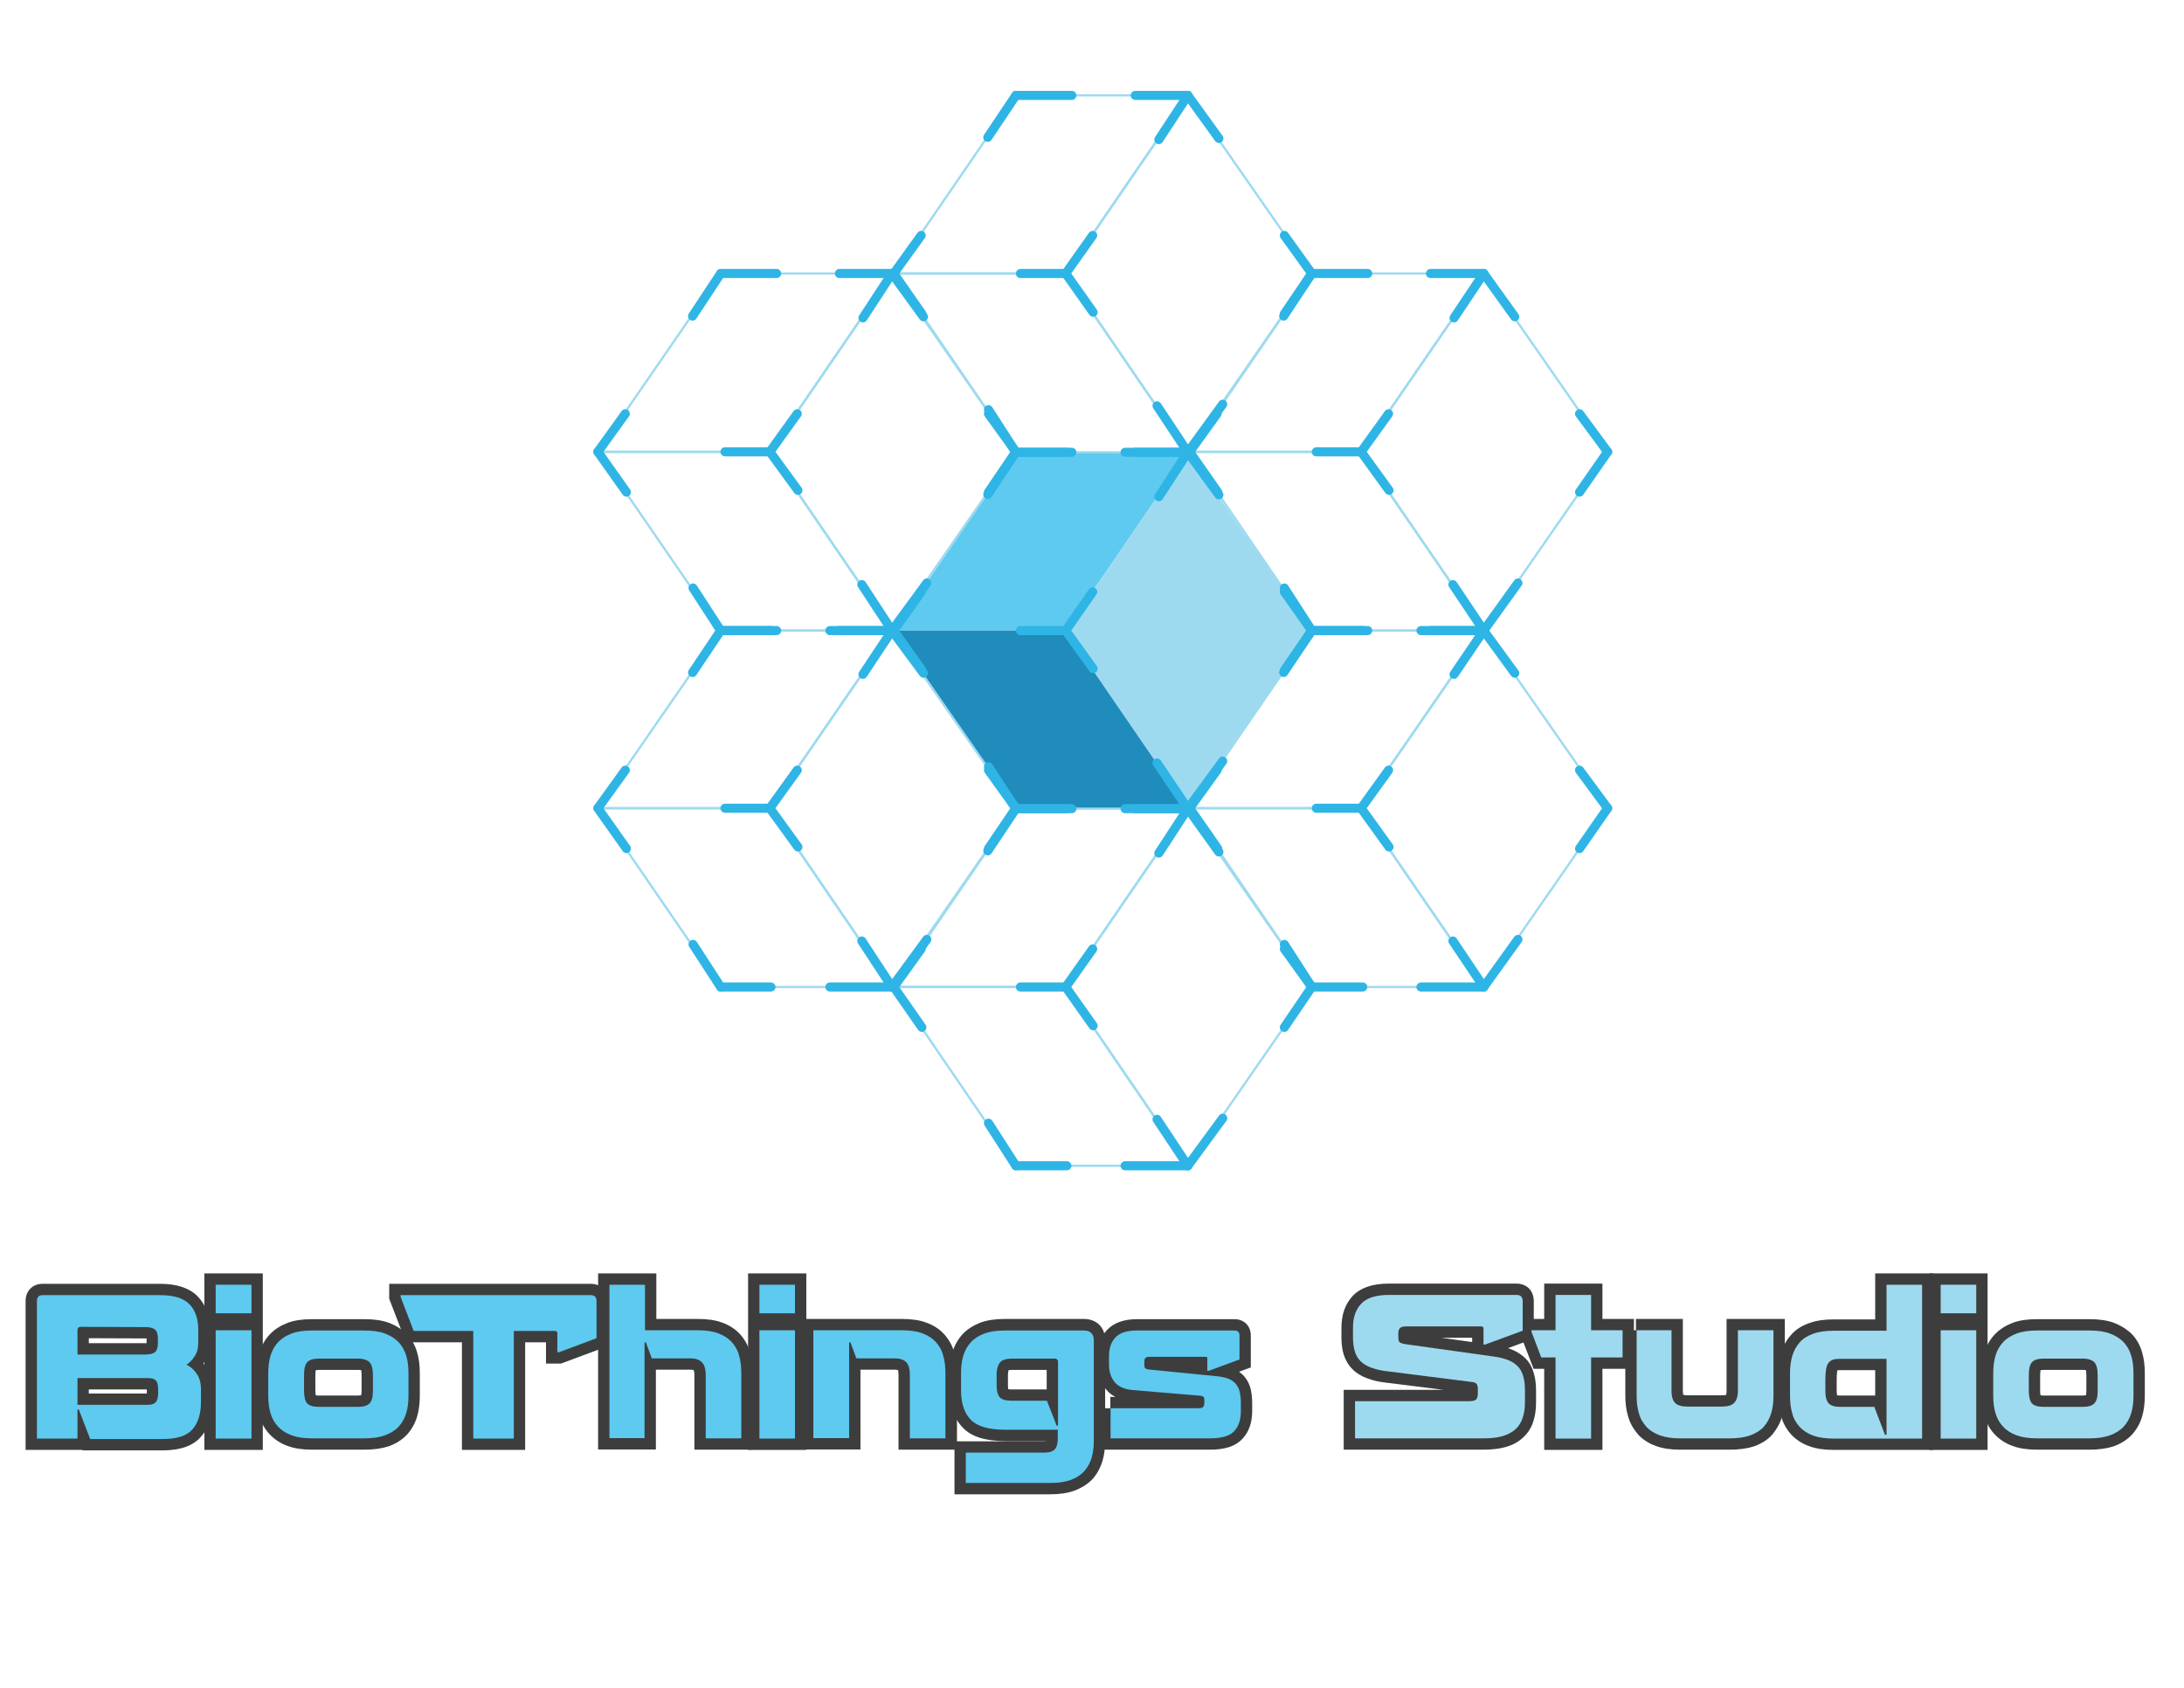 <?xml version="1.0" encoding="utf-8"?>
<!-- Generator: Adobe Illustrator 22.1.0, SVG Export Plug-In . SVG Version: 6.00 Build 0)  -->
<svg version="1.1" id="Layer_1" xmlns="http://www.w3.org/2000/svg" xmlns:xlink="http://www.w3.org/1999/xlink" x="0px" y="0px"
	 viewBox="0 0 964 745" style="enable-background:new 0 0 964 745;" xml:space="preserve">
<style type="text/css">
	.st0{fill:#5ECAEF;}
	.st1{fill:#9EDAEF;}
	.st2{fill:#208CBC;}
	.st3{fill:none;stroke:#9EDAEF;stroke-miterlimit:10;}
	.st4{fill:none;stroke:#2EB5E5;stroke-width:4;stroke-linecap:round;stroke-linejoin:round;stroke-miterlimit:10;}
	.st5{enable-background:new    ;}
	.st6{fill:#3D3D3D;}
</style>
<g>
	<g>
		<g>
			<g>
				<g>
					<g>
						<polygon class="st0" points="524.3,199.6 470.4,278.3 394.5,278.3 448.4,199.6 						"/>
					</g>
					<g>
						<polygon class="st1" points="524.3,199.6 579,278.3 524.3,356.9 470.4,278.3 						"/>
					</g>
					<g>
						<polygon class="st2" points="470.4,278.3 524.3,356.9 448.4,356.9 394.5,278.3 						"/>
					</g>
				</g>
				<g>
					<g>
						<g>
							<polygon class="st3" points="393.7,120.7 339.8,199.4 263.9,199.4 318.1,120.7 							"/>
						</g>
						<g>
							<polygon class="st3" points="393.7,120.7 448.4,199.4 393.7,278.3 339.8,199.4 							"/>
						</g>
						<g>
							<polygon class="st3" points="339.8,199.4 393.7,278.3 318.1,278.3 263.9,199.4 							"/>
						</g>
					</g>
					<g>
						<g>
							<polygon class="st3" points="393.7,278.3 339.8,356.7 263.9,356.7 318.1,278.3 							"/>
						</g>
						<g>
							<polygon class="st3" points="393.7,278.3 448.4,356.7 393.7,435.6 339.8,356.7 							"/>
						</g>
						<g>
							<polygon class="st3" points="339.8,356.7 393.7,435.6 318.1,435.6 263.9,356.7 							"/>
						</g>
					</g>
					<g>
						<g>
							<polygon class="st3" points="654.9,120.7 600.8,199.4 525.1,199.4 579,120.7 							"/>
						</g>
						<g>
							<polygon class="st3" points="654.9,120.7 709.6,199.4 654.9,278.3 600.8,199.4 							"/>
						</g>
						<g>
							<polygon class="st3" points="600.8,199.4 654.9,278.3 579,278.3 525.1,199.4 							"/>
						</g>
					</g>
					<g>
						<g>
							<polygon class="st3" points="654.9,278.3 600.8,356.7 525.1,356.7 579,278.3 							"/>
						</g>
						<g>
							<polygon class="st3" points="654.9,278.3 709.6,356.7 654.9,435.6 600.8,356.7 							"/>
						</g>
						<g>
							<polygon class="st3" points="600.8,356.7 654.9,435.6 579,435.6 525.1,356.7 							"/>
						</g>
					</g>
					<g>
						<g>
							<polygon class="st3" points="524.3,42.1 470.4,120.7 394.5,120.7 448.4,42.1 							"/>
						</g>
						<g>
							<polygon class="st3" points="524.3,42.1 579,120.7 524.3,199.6 470.4,120.7 							"/>
						</g>
						<g>
							<polygon class="st3" points="470.4,120.7 524.3,199.6 448.4,199.6 394.5,120.7 							"/>
						</g>
					</g>
					<g>
						<g>
							<polygon class="st3" points="524.3,356.9 470.4,435.6 394.5,435.6 448.4,356.9 							"/>
						</g>
						<g>
							<polygon class="st3" points="524.3,356.9 579,435.6 524.3,514.5 470.4,435.6 							"/>
						</g>
						<g>
							<polygon class="st3" points="470.4,435.6 524.3,514.5 448.4,514.5 394.5,435.6 							"/>
						</g>
					</g>
				</g>
				<g>
					<g>
						<g>
							<line class="st4" x1="339.8" y1="199.4" x2="320" y2="199.4"/>
						</g>
					</g>
					<g>
						<g>
							<line class="st4" x1="339.8" y1="356.7" x2="320" y2="356.7"/>
						</g>
					</g>
					<g>
						<g>
							<line class="st4" x1="600.8" y1="199.4" x2="581" y2="199.4"/>
						</g>
					</g>
					<g>
						<g>
							<line class="st4" x1="600.8" y1="356.7" x2="581" y2="356.7"/>
						</g>
					</g>
					<g>
						<g>
							<line class="st4" x1="470.4" y1="120.7" x2="450.4" y2="120.7"/>
						</g>
					</g>
					<g>
						<g>
							<line class="st4" x1="470.4" y1="435.6" x2="450.4" y2="435.6"/>
						</g>
					</g>
					<g>
						<g>
							<g>
								<line class="st4" x1="470.4" y1="278.3" x2="450.4" y2="278.3"/>
							</g>
						</g>
						<line class="st4" x1="470.4" y1="278.3" x2="482.3" y2="261.2"/>
						<line class="st4" x1="470.4" y1="278.3" x2="482.5" y2="295.1"/>
						<line class="st4" x1="394.5" y1="278.3" x2="406.6" y2="261.2"/>
						<line class="st4" x1="394.5" y1="278.3" x2="406.9" y2="295.8"/>
						<path class="st4" d="M406.9,295.8"/>
						<path class="st4" d="M482.8,295.8"/>
						<path class="st4" d="M406.9,295.8"/>
						<path class="st4" d="M482.8,295.8"/>
						<path class="st4" d="M566.9,261.2"/>
						<path class="st4" d="M406.6,261.2"/>
						<path class="st4" d="M566.9,295.8"/>
						<path class="st4" d="M406.9,295.8"/>
						<line class="st4" x1="579" y1="278.3" x2="566.9" y2="261.2"/>
						<line class="st4" x1="566.9" y1="295.8" x2="579" y2="278.3"/>
						<line class="st4" x1="448.4" y1="199.6" x2="436" y2="218.2"/>
						<line class="st4" x1="473.1" y1="199.6" x2="448.4" y2="199.6"/>
						<line class="st4" x1="524.3" y1="199.6" x2="501.1" y2="199.6"/>
						<line class="st4" x1="511.5" y1="219.2" x2="524.3" y2="199.6"/>
						<line class="st4" x1="538" y1="218.4" x2="524.3" y2="199.6"/>
						<line class="st4" x1="524.3" y1="356.9" x2="496.6" y2="356.9"/>
						<line class="st4" x1="510.7" y1="336.7" x2="524.3" y2="356.9"/>
						<line class="st4" x1="539.7" y1="335.9" x2="524.3" y2="356.9"/>
						<line class="st4" x1="448.4" y1="356.9" x2="436.3" y2="338.4"/>
						<line class="st4" x1="470.9" y1="356.9" x2="448.4" y2="356.9"/>
						<line class="st4" x1="339.8" y1="199.4" x2="351.9" y2="182.6"/>
						<line class="st4" x1="339.8" y1="199.4" x2="352.2" y2="216.4"/>
						<line class="st4" x1="263.9" y1="199.4" x2="276" y2="182.6"/>
						<line class="st4" x1="263.9" y1="199.4" x2="276.5" y2="217.2"/>
						<path class="st4" d="M276.5,217.2"/>
						<path class="st4" d="M352.2,217.2"/>
						<path class="st4" d="M276.5,217.2"/>
						<path class="st4" d="M352.2,217.2"/>
						<path class="st4" d="M436.3,182.6"/>
						<path class="st4" d="M276,182.6"/>
						<path class="st4" d="M436.3,217.2"/>
						<path class="st4" d="M276.5,217.2"/>
						<line class="st4" x1="448.4" y1="199.4" x2="436.3" y2="182.6"/>
						<line class="st4" x1="436.3" y1="217.2" x2="448.4" y2="199.4"/>
						<line class="st4" x1="318.1" y1="120.7" x2="305.7" y2="139.5"/>
						<line class="st4" x1="342.8" y1="120.7" x2="318.1" y2="120.7"/>
						<line class="st4" x1="393.7" y1="120.7" x2="370.5" y2="120.7"/>
						<line class="st4" x1="380.9" y1="140.3" x2="393.7" y2="120.7"/>
						<line class="st4" x1="407.6" y1="139.8" x2="393.7" y2="120.7"/>
						<line class="st4" x1="393.7" y1="278.3" x2="366.3" y2="278.3"/>
						<line class="st4" x1="380.4" y1="258" x2="393.7" y2="278.3"/>
						<line class="st4" x1="409.1" y1="257.3" x2="393.7" y2="278.3"/>
						<line class="st4" x1="318.1" y1="278.3" x2="305.9" y2="259.5"/>
						<line class="st4" x1="340.3" y1="278.3" x2="318.1" y2="278.3"/>
						<line class="st4" x1="339.8" y1="356.7" x2="351.9" y2="339.9"/>
						<line class="st4" x1="339.8" y1="356.7" x2="352.2" y2="373.8"/>
						<line class="st4" x1="263.9" y1="356.7" x2="276" y2="339.9"/>
						<line class="st4" x1="263.9" y1="356.7" x2="276.5" y2="374.5"/>
						<path class="st4" d="M276.5,374.5"/>
						<path class="st4" d="M352.2,374.5"/>
						<path class="st4" d="M276.5,374.5"/>
						<path class="st4" d="M352.2,374.5"/>
						<path class="st4" d="M436.3,339.9"/>
						<path class="st4" d="M276,339.9"/>
						<path class="st4" d="M436.3,374.5"/>
						<path class="st4" d="M276.5,374.5"/>
						<line class="st4" x1="448.4" y1="356.7" x2="436.3" y2="339.9"/>
						<line class="st4" x1="436.3" y1="374.5" x2="448.4" y2="356.7"/>
						<line class="st4" x1="318.1" y1="278.3" x2="305.7" y2="296.8"/>
						<line class="st4" x1="342.8" y1="278.3" x2="318.1" y2="278.3"/>
						<line class="st4" x1="393.7" y1="278.3" x2="370.5" y2="278.3"/>
						<line class="st4" x1="380.9" y1="297.6" x2="393.7" y2="278.3"/>
						<line class="st4" x1="407.6" y1="297.1" x2="393.7" y2="278.3"/>
						<line class="st4" x1="393.7" y1="435.6" x2="366.3" y2="435.6"/>
						<line class="st4" x1="380.4" y1="415.3" x2="393.7" y2="435.6"/>
						<line class="st4" x1="409.1" y1="414.6" x2="393.7" y2="435.6"/>
						<line class="st4" x1="318.1" y1="435.6" x2="305.9" y2="416.8"/>
						<line class="st4" x1="340.3" y1="435.6" x2="318.1" y2="435.6"/>
						<line class="st4" x1="600.8" y1="199.4" x2="612.9" y2="182.6"/>
						<line class="st4" x1="600.8" y1="199.4" x2="613.1" y2="216.4"/>
						<line class="st4" x1="525.1" y1="199.4" x2="537.2" y2="182.6"/>
						<line class="st4" x1="525.1" y1="199.4" x2="537.5" y2="217.2"/>
						<path class="st4" d="M537.5,217.2"/>
						<path class="st4" d="M613.4,217.2"/>
						<path class="st4" d="M537.5,217.2"/>
						<path class="st4" d="M613.4,217.2"/>
						<path class="st4" d="M697.2,182.6"/>
						<path class="st4" d="M537.2,182.6"/>
						<path class="st4" d="M697.2,217.2"/>
						<path class="st4" d="M537.5,217.2"/>
						<line class="st4" x1="709.6" y1="199.4" x2="697.2" y2="182.6"/>
						<line class="st4" x1="697.2" y1="217.2" x2="709.6" y2="199.4"/>
						<line class="st4" x1="579" y1="120.7" x2="566.6" y2="139.5"/>
						<line class="st4" x1="603.7" y1="120.7" x2="579" y2="120.7"/>
						<line class="st4" x1="654.9" y1="120.7" x2="631.4" y2="120.7"/>
						<line class="st4" x1="641.8" y1="140.3" x2="654.9" y2="120.7"/>
						<line class="st4" x1="668.6" y1="139.8" x2="654.9" y2="120.7"/>
						<line class="st4" x1="654.9" y1="278.3" x2="627.2" y2="278.3"/>
						<line class="st4" x1="641.3" y1="258" x2="654.9" y2="278.3"/>
						<line class="st4" x1="670" y1="257.3" x2="654.9" y2="278.3"/>
						<line class="st4" x1="579" y1="278.3" x2="566.9" y2="259.5"/>
						<line class="st4" x1="601.5" y1="278.3" x2="579" y2="278.3"/>
						<line class="st4" x1="600.8" y1="356.7" x2="612.9" y2="339.9"/>
						<line class="st4" x1="600.8" y1="356.7" x2="613.1" y2="373.8"/>
						<line class="st4" x1="525.1" y1="356.7" x2="537.2" y2="339.9"/>
						<line class="st4" x1="525.1" y1="356.7" x2="537.5" y2="374.5"/>
						<path class="st4" d="M537.5,374.5"/>
						<path class="st4" d="M613.4,374.5"/>
						<path class="st4" d="M537.5,374.5"/>
						<path class="st4" d="M613.4,374.5"/>
						<path class="st4" d="M697.2,339.9"/>
						<path class="st4" d="M537.2,339.9"/>
						<path class="st4" d="M697.2,374.5"/>
						<path class="st4" d="M537.5,374.5"/>
						<line class="st4" x1="709.6" y1="356.7" x2="697.2" y2="339.9"/>
						<line class="st4" x1="697.2" y1="374.5" x2="709.6" y2="356.7"/>
						<line class="st4" x1="579" y1="278.3" x2="566.6" y2="296.8"/>
						<line class="st4" x1="603.7" y1="278.3" x2="579" y2="278.3"/>
						<line class="st4" x1="654.9" y1="278.3" x2="631.4" y2="278.3"/>
						<line class="st4" x1="641.8" y1="297.6" x2="654.9" y2="278.3"/>
						<line class="st4" x1="668.6" y1="297.1" x2="654.9" y2="278.3"/>
						<line class="st4" x1="654.9" y1="435.6" x2="627.2" y2="435.6"/>
						<line class="st4" x1="641.3" y1="415.3" x2="654.9" y2="435.6"/>
						<line class="st4" x1="670" y1="414.6" x2="654.9" y2="435.6"/>
						<line class="st4" x1="579" y1="435.6" x2="566.9" y2="416.8"/>
						<line class="st4" x1="601.5" y1="435.6" x2="579" y2="435.6"/>
						<line class="st4" x1="470.4" y1="120.7" x2="482.3" y2="103.9"/>
						<line class="st4" x1="470.4" y1="120.7" x2="482.5" y2="137.8"/>
						<line class="st4" x1="394.5" y1="120.7" x2="406.6" y2="103.9"/>
						<line class="st4" x1="394.5" y1="120.7" x2="406.9" y2="138.5"/>
						<path class="st4" d="M406.9,138.5"/>
						<path class="st4" d="M482.8,138.5"/>
						<path class="st4" d="M406.9,138.5"/>
						<path class="st4" d="M482.8,138.5"/>
						<path class="st4" d="M566.9,103.9"/>
						<path class="st4" d="M406.6,103.9"/>
						<path class="st4" d="M566.9,138.5"/>
						<path class="st4" d="M406.9,138.5"/>
						<line class="st4" x1="579" y1="120.7" x2="566.9" y2="103.9"/>
						<line class="st4" x1="566.9" y1="138.5" x2="579" y2="120.7"/>
						<line class="st4" x1="448.4" y1="42.1" x2="436" y2="60.6"/>
						<line class="st4" x1="473.1" y1="42.1" x2="448.4" y2="42.1"/>
						<line class="st4" x1="524.3" y1="42.1" x2="501.1" y2="42.1"/>
						<line class="st4" x1="511.5" y1="61.6" x2="524.3" y2="42.1"/>
						<line class="st4" x1="538" y1="61.1" x2="524.3" y2="42.1"/>
						<line class="st4" x1="524.3" y1="199.6" x2="496.6" y2="199.6"/>
						<line class="st4" x1="510.7" y1="179.1" x2="524.3" y2="199.6"/>
						<line class="st4" x1="539.7" y1="178.4" x2="524.3" y2="199.6"/>
						<line class="st4" x1="448.4" y1="199.6" x2="436.3" y2="180.8"/>
						<line class="st4" x1="470.9" y1="199.6" x2="448.4" y2="199.6"/>
						<line class="st4" x1="470.4" y1="435.6" x2="482.3" y2="418.8"/>
						<line class="st4" x1="470.4" y1="435.6" x2="482.5" y2="452.7"/>
						<line class="st4" x1="394.5" y1="435.6" x2="406.6" y2="418.8"/>
						<line class="st4" x1="394.5" y1="435.6" x2="406.9" y2="453.4"/>
						<path class="st4" d="M406.9,453.4"/>
						<path class="st4" d="M482.8,453.4"/>
						<path class="st4" d="M406.9,453.4"/>
						<path class="st4" d="M482.8,453.4"/>
						<path class="st4" d="M566.9,418.8"/>
						<path class="st4" d="M406.6,418.8"/>
						<path class="st4" d="M566.9,453.4"/>
						<path class="st4" d="M406.9,453.4"/>
						<line class="st4" x1="579" y1="435.6" x2="566.9" y2="418.8"/>
						<line class="st4" x1="566.9" y1="453.4" x2="579" y2="435.6"/>
						<line class="st4" x1="448.4" y1="356.9" x2="436" y2="375.5"/>
						<line class="st4" x1="473.1" y1="356.9" x2="448.4" y2="356.9"/>
						<line class="st4" x1="524.3" y1="356.9" x2="501.1" y2="356.9"/>
						<line class="st4" x1="511.5" y1="376.5" x2="524.3" y2="356.9"/>
						<line class="st4" x1="538" y1="376" x2="524.3" y2="356.9"/>
						<line class="st4" x1="524.3" y1="514.5" x2="496.6" y2="514.5"/>
						<line class="st4" x1="510.7" y1="494" x2="524.3" y2="514.5"/>
						<line class="st4" x1="539.7" y1="493.5" x2="524.3" y2="514.5"/>
						<line class="st4" x1="448.4" y1="514.5" x2="436.3" y2="495.7"/>
						<line class="st4" x1="470.9" y1="514.5" x2="448.4" y2="514.5"/>
					</g>
				</g>
			</g>
		</g>
	</g>
	<g class="st5">
		<g>
			<g>
				<path class="st6" d="M71.9,640.1H36.4l-0.1-0.2h-25v-65.7c0-4.5,3.1-7.6,7.5-7.6h52c7.3,0,12.9,1.9,16.4,5.5
					c3.5,3.5,5.3,8.5,5.3,14.7v5.6c0,3.6-0.8,6.5-2.4,8.9c-0.1,0.2-0.2,0.4-0.3,0.5c0.5,0.5,0.9,1.1,1.3,1.8
					c1.8,2.6,2.6,5.8,2.6,9.5v5.6c0,6.5-1.7,11.8-5.1,15.5C85.2,638.1,79.5,640.1,71.9,640.1z M43.2,630.1h28.7
					c4.5,0,7.8-0.9,9.3-2.5c1.7-1.9,2.5-4.9,2.5-8.9v-5.6c0-1.7-0.3-3-1-3.9c-0.7-1.1-1.6-1.9-2.6-2.4L72,603l7.6-4.9
					c0.8-0.5,1.5-1.2,2.1-2.1l0.1-0.2c0.2-0.3,0.7-1,0.7-3.4v-5.6c0-3.5-0.8-6-2.4-7.7c-1.6-1.7-4.8-2.5-9.3-2.5H21.3v53.3h7.9
					v-21.8h5v-4.9h31.1c1.2,0,4.7,0,7.2,2.7c2.1,2.2,2.3,5.2,2.3,7.3v1.8c0,3-0.8,5.4-2.3,7.2l-0.2,0.2c-1.7,1.7-4,2.6-6.9,2.6h-24
					L43.2,630.1z M39.2,615h25.6v-1.8H39.2V615z M64.7,612L64.7,612L64.7,612z M64.3,602.8H29.2v-15.7c0-3.8,2.7-6.5,6.5-6.5h0
					l28.6,0.1c3.3,0,5.8,0.9,7.6,2.6c1.8,1.7,2.8,4.3,2.8,7.6v1.9c0,3.2-0.9,5.7-2.7,7.4l-0.2,0.2C70,602,67.5,602.8,64.3,602.8z
					 M39.2,592.8h25.1c0.1,0,0.3,0,0.4,0v-1.9c0-0.1,0-0.1,0-0.2c-0.1,0-0.2,0-0.4,0l-25.1-0.1V592.8z"/>
			</g>
			<g>
				<path class="st6" d="M116,639.9H90.2V562H116V639.9z M100.2,629.9h5.8v-37.8h-5.8V629.9z M100.2,574.6h5.8V572h-5.8V574.6z"/>
			</g>
			<g>
				<path class="st6" d="M160.8,639.8h-23c-4.2,0-7.7-0.5-10.7-1.6c-3.2-1.1-5.9-2.9-8-5.1c-2.2-2.3-3.6-4.9-4.6-8
					c-0.8-2.6-1.2-5.7-1.2-9.2v-9.8c0-3.4,0.4-6.4,1.2-9.2c1-3.1,2.5-5.8,4.6-8c2.1-2.2,4.6-3.8,7.9-5.1c3-1.1,6.5-1.6,10.8-1.6h23
					c4.3,0,7.9,0.5,10.8,1.6c3,1.1,5.7,2.8,7.9,4.9l0.1,0.1c2.1,2.2,3.6,4.9,4.5,8c0.8,2.7,1.2,5.7,1.2,9.3v9.8
					c0,3.5-0.4,6.6-1.2,9.3c-0.9,3.1-2.5,5.8-4.5,8c-2.1,2.2-4.7,3.9-8,5.1C168.5,639.3,165,639.8,160.8,639.8z M137.8,592.2
					c-3,0-5.5,0.3-7.3,1c-1.8,0.7-3.1,1.5-4.1,2.5c-1,1.1-1.8,2.4-2.3,4c-0.5,1.8-0.8,3.9-0.8,6.3v9.8c0,2.5,0.3,4.6,0.8,6.3
					c0.5,1.7,1.2,2.9,2.3,4c1,1.1,2.4,1.9,4.1,2.5c1.8,0.7,4.3,1,7.3,1h23c3,0,5.5-0.3,7.3-1c1.8-0.7,3.2-1.5,4.2-2.5
					c1-1.1,1.8-2.4,2.3-4c0.5-1.7,0.8-3.8,0.8-6.3v-9.8c0-2.5-0.3-4.6-0.8-6.3c-0.5-1.6-1.2-2.9-2.2-4c-1.1-1.1-2.5-2-4.2-2.6
					c-1.3-0.5-3.5-1-7.3-1H137.8z M157.9,625.9h-17.1c-3.9,0-6.7-1-8.7-3l-0.2-0.2c-1.8-2-2.7-4.9-2.7-8.9v-6.7
					c0-2.9,0.3-6.6,2.7-9.3c2-2.2,4.9-3.2,8.9-3.2h17.1c3.8,0,6.7,1,8.7,3.1c2,2,3,5.1,3,9.4v6.7c0,2.6-0.3,6.5-3,9.1
					C164.6,624.9,161.8,625.9,157.9,625.9z M159.3,616.2L159.3,616.2L159.3,616.2z M139.4,615.8c0.3,0.1,0.8,0.1,1.4,0.1h17.1
					c0.8,0,1.3-0.1,1.5-0.1c0.1-0.3,0.2-1,0.2-2v-6.7c0-1.2-0.1-2-0.2-2.4c-0.3-0.1-0.7-0.1-1.5-0.1h-17.1c-0.7,0-1.1,0.1-1.4,0.1
					c-0.1,0.4-0.2,1.1-0.2,2.4v6.7C139.2,614.8,139.3,615.4,139.4,615.8z M159.7,604.9L159.7,604.9L159.7,604.9z M159.3,604.4
					L159.3,604.4L159.3,604.4z M139.5,604.3L139.5,604.3L139.5,604.3z"/>
			</g>
			<g>
				<path class="st6" d="M231.8,639.9h-27.9v-47.5h-24.7l-7.4-19.2v-6.6h89c4.4,0,7.5,3.1,7.5,7.6v19.9l-20.7,7.7H241v-9.4h-9.2
					V639.9z M213.9,629.9h7.9v-47.5H245c3.4,0,6,2.6,6,6v1.5l7.3-2.7v-10.5h-74.5l2.2,5.8h27.9V629.9z"/>
			</g>
			<g>
				<path class="st6" d="M332.2,639.8h-25.7V607c0-1.4-0.2-2.1-0.3-2.3c-0.1-0.1-0.6-0.2-1.4-0.2h-15.3v35.2H264V562h25.7v20.1h18.2
					c4.3,0,7.9,0.5,10.8,1.6c3.1,1.1,5.8,2.8,7.9,5.1l0.1,0.1c2.2,2.5,3.6,5.1,4.4,8c0.8,2.7,1.2,5.7,1.2,9.1V639.8z M316.5,629.8
					h5.7V606c0-2.5-0.3-4.6-0.8-6.3l-0.1-0.2c-0.3-1.3-1-2.5-2.1-3.8c-1-1-2.3-1.9-4-2.5c-1.3-0.5-3.5-1-7.3-1h-17.6l0.9,2.4h13.6
					c4.4,0,7.1,1.7,8.5,3.2c2.1,2.1,3.2,5.2,3.2,9.3V629.8z M274,629.7h5.5v-42.2h0.2V572H274V629.7z M306.2,604.6L306.2,604.6
					L306.2,604.6z"/>
			</g>
			<g>
				<path class="st6" d="M355.9,639.9h-25.7V562h25.7V639.9z M340.2,629.9h5.7v-37.8h-5.7V629.9z M340.2,574.6h5.7V572h-5.7V574.6z"
					/>
			</g>
			<g>
				<path class="st6" d="M422.3,639.8h-25.7V607c0-1.4-0.2-2.1-0.2-2.3c-0.2-0.1-0.7-0.2-1.5-0.2h-15.1v35.2H354v-57.6h44
					c4.3,0,7.9,0.5,10.8,1.6c3.1,1.1,5.8,2.8,7.9,5.1l0.1,0.1c2.2,2.5,3.6,5.1,4.4,8c0.8,2.7,1.2,5.6,1.2,9.1V639.8z M406.6,629.8
					h5.7V606c0-2.5-0.3-4.6-0.8-6.3l-0.1-0.2c-0.3-1.3-1-2.5-2.1-3.8c-1-1-2.3-1.9-4-2.5c-1.3-0.5-3.5-1-7.3-1h-17.4l0.9,2.4h13.4
					c3.7,0,6.7,1.1,8.7,3.2c2.7,2.7,3,6.6,3,9.3V629.8z M364,629.7h5.8v-37.6H364V629.7z M396.5,604.7L396.5,604.7L396.5,604.7z"/>
			</g>
			<g>
				<path class="st6" d="M463.3,659.5h-42v-23.4h39.6c0.4,0,0.7,0,0.9-0.1c0,0,0,0,0,0h-18.1c-8.7,0-14.8-1.9-18.6-5.8
					c-3.9-3.9-5.9-9.5-5.9-16.6v-7.5c0-3.5,0.4-6.6,1.2-9.3c0.9-3.1,2.5-5.8,4.5-8c2.1-2.2,4.6-3.8,7.9-5.1c3-1.1,6.6-1.6,10.9-1.6
					h34.7c5.6,0,9.4,3.7,9.4,9.3v44.4c0,3.4-0.4,6.4-1.2,9.1c-0.9,2.9-2.3,5.5-4.3,7.8l-0.1,0.1c-2.1,2.2-4.8,3.9-8,5.1
					C471.2,659,467.6,659.5,463.3,659.5z M431.3,649.5h32c3.1,0,5.7-0.3,7.5-1c1.7-0.6,3-1.4,4-2.5c1-1.2,1.8-2.5,2.2-4
					c0.5-1.7,0.8-3.7,0.8-6.1v-43.7h-34.1c-3.1,0-5.5,0.3-7.4,1c-1.8,0.7-3.1,1.5-4.1,2.5c-1,1.1-1.8,2.4-2.3,4
					c-0.5,1.7-0.8,3.8-0.8,6.3v7.5c0,4.5,1,7.6,2.9,9.6c1.8,1.8,5.9,2.8,11.6,2.8h16.1l-1.1-2.8h-12c-2.6,0-6.3-0.3-8.8-2.9
					c-2-2-3-4.9-3-8.9V607c0-4,1-7,2.9-9.2c2-2.1,4.9-3.2,8.9-3.2h18.8c3.8,0,6.5,2.7,6.5,6.5v33.1h-0.1v0.6c0,3.5-0.8,6.2-2.6,8.1
					c-1.9,2.1-4.7,3.2-8.4,3.2h-29.6V649.5z M445,613.1c0.3,0.1,0.9,0.1,1.7,0.1H462v-8.6h-15.3c-0.8,0-1.3,0.1-1.5,0.1
					c-0.1,0.3-0.3,1-0.3,2.3v4.4C444.9,612.2,445,612.8,445,613.1z"/>
			</g>
			<g>
				<path class="st6" d="M534,639.8h-48.8v-18.3h4.9v-5h2.2c-1.6-0.8-2.9-1.9-4-3.2c-2.5-3-3.8-6.7-3.8-11.1v-3.8
					c0-4.7,1.4-8.7,4.3-11.6c2.9-3,7.3-4.6,13-4.6h43.1c4.2,0,7.2,3,7.2,7.2v14.1l-5.2,1.9c0.8,0.6,1.7,1.3,2.5,2.3
					c1.4,1.7,2.2,3.5,2.7,5.6c0.4,1.9,0.6,3.9,0.6,5.9v3.6c0,5.1-1.5,9.3-4.4,12.3C545.3,638.3,540.7,639.8,534,639.8z M495.2,629.8
					H534c5.2,0,6.7-1.2,7.1-1.5c1.1-1.1,1.6-3,1.6-5.5v-3.6c0-1.4-0.1-2.6-0.4-3.9c-0.1-0.5-0.3-0.9-0.7-1.4
					c-0.1-0.2-0.5-0.4-1.2-0.8c-0.6-0.2-1.8-0.6-3.6-0.7l-3.2-0.3c0.8,0.5,1.4,1,1.8,1.8c0.8,1.1,1.1,2.5,1.1,4.2v1
					c0,1.9-0.5,3.6-1.5,4.9c-0.9,1.2-2.6,2.6-5.9,2.6h-34V629.8z M501.8,592.2c-2.8,0-4.9,0.5-5.8,1.4c-1,1.1-1.5,2.6-1.5,4.8v3.8
					c0,2,0.5,3.5,1.4,4.7c1,1.1,3.1,1.5,4.7,1.7l3.6,0.3c-0.5-0.2-1-0.5-1.4-0.8l-0.4-0.3l-0.4-0.4c-1.9-1.9-1.9-4.3-1.9-5.1V601
					c0-2.1,0.7-4,2-5.2c0.9-0.9,2.6-2,5.3-2h24.9c2.7,0,4.9,1.8,5.4,4.3l4.4-1.6v-4.3H501.8z"/>
			</g>
		</g>
		<g>
			<g>
				<path class="st0" d="M34.2,621.9v13H16.3v-60.7c0-1.7,0.8-2.6,2.5-2.6h52c5.9,0,10.2,1.3,12.8,4c2.6,2.6,3.9,6.4,3.9,11.2v5.6
					c0,2.6-0.5,4.6-1.6,6.2c-1,1.6-2.2,2.8-3.6,3.7c1.9,0.9,3.4,2.3,4.6,4.1s1.8,4,1.8,6.7v5.6c0,5.3-1.3,9.4-3.8,12.2
					s-6.9,4.2-13,4.2H39.8l-5-13h-0.6V621.9z M35.7,585.6c-1,0-1.5,0.5-1.5,1.5v10.7h30.1c2,0,3.4-0.4,4.2-1.1
					c0.8-0.8,1.2-2.1,1.2-3.9v-1.9c0-1.9-0.4-3.3-1.2-4c-0.8-0.8-2.2-1.2-4.2-1.2L35.7,585.6L35.7,585.6z M34.2,608.1V620h31.1
					c1.6,0,2.7-0.4,3.4-1.1c0.7-0.8,1.1-2.1,1.1-3.9v-1.8c0-1.9-0.3-3.2-1-3.9c-0.7-0.8-1.8-1.1-3.5-1.1H34.2V608.1z"/>
			</g>
			<g>
				<path class="st0" d="M95.2,579.6V567H111v12.6H95.2z M95.2,634.9v-47.8H111v47.8H95.2z"/>
			</g>
			<g>
				<path class="st0" d="M180.3,615.9c0,2.9-0.3,5.5-1,7.8s-1.8,4.3-3.4,6c-1.6,1.7-3.6,2.9-6.1,3.8c-2.5,0.9-5.5,1.3-9,1.3h-23
					c-3.5,0-6.5-0.4-9-1.3c-2.5-0.9-4.5-2.2-6-3.8c-1.6-1.7-2.7-3.6-3.4-6c-0.7-2.3-1-4.9-1-7.8v-9.8c0-2.8,0.3-5.4,1-7.8
					c0.7-2.3,1.8-4.3,3.4-6s3.6-2.9,6-3.8c2.5-0.9,5.5-1.3,9-1.3h23c3.5,0,6.6,0.4,9,1.3c2.5,0.9,4.5,2.2,6.1,3.8
					c1.6,1.7,2.7,3.7,3.4,6s1,4.9,1,7.8V615.9z M157.9,620.9c2.5,0,4.2-0.5,5.2-1.5s1.5-2.8,1.5-5.6v-6.7c0-2.9-0.5-4.9-1.5-5.9
					s-2.7-1.6-5.2-1.6h-17.1c-2.5,0-4.2,0.5-5.2,1.6s-1.4,3-1.4,5.9v6.7c0,2.7,0.5,4.6,1.4,5.6c1,1,2.7,1.5,5.2,1.5H157.9z"/>
			</g>
			<g>
				<path class="st0" d="M226.8,587.4v47.5h-17.9v-47.5h-26.3l-5.8-15.1v-0.7h84c1.7,0,2.5,0.9,2.5,2.6v16.4l-16.6,6.2H246v-8.4
					c0-0.6-0.3-1-1-1H226.8z"/>
			</g>
			<g>
				<path class="st0" d="M269,567h15.7v20.1h23.2c3.5,0,6.6,0.4,9,1.3c2.5,0.9,4.5,2.2,6,3.8c1.5,1.7,2.7,3.6,3.3,6
					c0.7,2.3,1,4.9,1,7.8v28.8h-15.7V607c0-2.8-0.6-4.7-1.7-5.8s-2.8-1.7-5-1.7h-17.1l-2.6-7h-0.6v42.2H269V567z"/>
			</g>
			<g>
				<path class="st0" d="M335.2,579.6V567h15.7v12.6H335.2z M335.2,634.9v-47.8h15.7v47.8H335.2z"/>
			</g>
			<g>
				<path class="st0" d="M359,587.1h39c3.5,0,6.6,0.4,9,1.3c2.5,0.9,4.5,2.2,6,3.8c1.5,1.7,2.7,3.6,3.3,6c0.7,2.3,1,4.9,1,7.8v28.8
					h-15.7V607c0-2.8-0.5-4.7-1.6-5.8c-1-1.1-2.8-1.7-5.1-1.7H378l-2.6-7h-0.6v42.2H359V587.1z"/>
			</g>
			<g>
				<path class="st0" d="M426.4,641.1h34.5c2.3,0,3.8-0.5,4.7-1.5c0.9-1,1.3-2.6,1.3-4.8V631h-23.2c-7.1,0-12.2-1.4-15.1-4.3
					s-4.4-7.2-4.4-13.1v-7.5c0-2.9,0.3-5.5,1-7.8s1.8-4.3,3.4-6s3.6-2.9,6-3.8c2.5-0.9,5.5-1.3,9.1-1.3h34.7c2.9,0,4.4,1.5,4.4,4.3
					v44.4c0,2.8-0.3,5.3-1,7.6s-1.8,4.2-3.3,5.9c-1.5,1.6-3.5,2.9-6,3.8c-2.5,0.9-5.6,1.3-9.2,1.3h-37v-13.4L426.4,641.1
					L426.4,641.1z M466.4,629.2h0.6v-28.1c0-1-0.5-1.5-1.5-1.5h-18.8c-2.4,0-4.2,0.5-5.2,1.6s-1.6,3-1.6,5.8v4.4
					c0,2.6,0.5,4.4,1.5,5.4s2.8,1.4,5.3,1.4h15.4L466.4,629.2z"/>
			</g>
			<g>
				<path class="st0" d="M490.1,621.5h39.1c0.9,0,1.6-0.2,1.9-0.6c0.3-0.4,0.5-1,0.5-1.9v-1c0-0.6-0.1-1.1-0.3-1.4
					c-0.2-0.3-0.7-0.5-1.4-0.6l-29.7-2.5c-3.7-0.3-6.4-1.4-8.1-3.4s-2.6-4.6-2.6-7.9v-3.8c0-3.5,1-6.2,2.9-8.2s5-3,9.4-3h43.1
					c1.4,0,2.2,0.7,2.2,2.2V600l-13.6,5h-0.6v-5.5c0-0.5-0.2-0.7-0.6-0.7h-24.9c-0.9,0-1.5,0.2-1.8,0.5s-0.5,0.9-0.5,1.7v1.3
					c0,0.8,0.1,1.3,0.4,1.6c0.3,0.2,0.7,0.4,1.4,0.5l30.4,3c2,0.2,3.7,0.6,5,1.1c1.3,0.6,2.4,1.3,3.2,2.3s1.4,2.1,1.7,3.5
					s0.5,3,0.5,4.9v3.6c0,3.8-1,6.8-3,8.9s-5.6,3.1-10.7,3.1h-43.8v-13.3L490.1,621.5L490.1,621.5z"/>
			</g>
		</g>
	</g>
	<g class="st5">
		<g>
			<g>
				<path class="st6" d="M654.5,639.8h-61.4v-26.4h44.2l-26.4-3.3c-2.6-0.3-5.1-0.9-7.7-1.9c-2.6-1-4.7-2.3-6.3-4
					c-1.8-1.8-3-3.9-3.8-6.4c-0.7-2.3-1-4.8-1-7.4V586c0-5.9,1.7-10.6,5.1-14.2c3.4-3.5,8.7-5.3,15.8-5.3h56.3
					c4.6,0,7.7,3.1,7.7,7.8v16.5l-11.4,4.2c0.6,0.2,1.3,0.4,1.9,0.7c2.5,1,4.6,2.5,6.2,4.2c1.7,1.8,2.8,4.1,3.4,6.5
					c0.6,2,0.9,4.5,0.9,7.5v5c0,3.2-0.4,6-1.2,8.4c-0.8,2.7-2.4,5.2-4.5,7.1c-2,1.9-4.5,3.3-7.6,4.2
					C661.9,639.4,658.6,639.8,654.5,639.8z M603.1,629.8h51.4c3.1,0,5.6-0.3,7.4-0.8c1.6-0.5,2.8-1.1,3.7-2c0.8-0.8,1.4-1.7,1.7-2.8
					l0.1-0.2c0.5-1.4,0.7-3.1,0.7-5.2v-5c0-2.1-0.2-3.7-0.5-4.8l-0.1-0.3c-0.2-0.8-0.6-1.6-1.1-2.2c-0.6-0.6-1.5-1.2-2.5-1.7
					c-1.6-0.6-3.3-1-5.1-1.3l-39.6-5.5c-1.8-0.3-3.3-0.9-4.4-1.7c-2.6-2-2.6-5.2-2.6-6.3v-1.6c0-2.3,0.7-4.2,2-5.7
					c1.4-1.6,3.6-2.4,6.2-2.4h33.4c3.5,0,6,2.5,6,6v0.1l7.3-2.7v-7.3h-54c-4.1,0-7.2,0.8-8.6,2.3c-1,1-2.3,2.9-2.3,7.2v4.4
					c0,1.7,0.2,3.2,0.6,4.6c0.3,0.9,0.7,1.6,1.2,2.2c0.7,0.7,1.6,1.2,2.8,1.7c1.8,0.7,3.5,1.1,5.4,1.3l37.9,4.8
					c2.2,0.2,3.9,1,5.2,2.2c1.4,1.4,2.1,3.3,2.1,5.8v1.7c0,1.7-0.2,4.1-1.9,6.1l-0.3,0.3c-1.5,1.5-3.7,2.3-6.5,2.3h-45.5V629.8z
					 M636.2,590.4l13.6,1.9v-1.9H636.2z M622.2,590.4L622.2,590.4L622.2,590.4z M620.3,588.1C620.3,588.1,620.3,588.1,620.3,588.1
					S620.3,588.1,620.3,588.1z"/>
			</g>
			<g>
				<path class="st6" d="M707.3,639.9h-25.7v-35.8h-4.7l-5.9-15.4v-6.6h10.6v-15.6h25.7v15.6h13.9v22h-13.9V639.9z M691.6,629.9h5.7
					v-35.8h13.9v-2h-13.9v-15.6h-5.7v15.6H683l0.8,2h7.9V629.9z"/>
			</g>
			<g>
				<path class="st6" d="M763.4,639.8h-21.7c-4.2,0-7.7-0.5-10.7-1.6c-3.2-1.1-5.9-2.9-8-5.1L723,633c-2.2-2.5-3.6-5.1-4.4-8
					c-0.8-2.7-1.2-5.7-1.2-9.1v-28.8h4.7v-5h20.7v31.7c0,0.9,0.1,1.5,0.2,1.8c0.3,0.1,1,0.2,2.2,0.2h14.4c1.3,0,2-0.1,2.3-0.2
					c0.1-0.2,0.2-0.8,0.2-1.8v-31.7h25.7v33.8c0,3.5-0.4,6.6-1.2,9.3c-0.9,3-2.4,5.6-4.3,7.9c-1.9,2.2-4.5,3.9-8,5.2
					C771.2,639.3,767.7,639.8,763.4,639.8z M730.4,626.3c1,1,2.3,1.9,4,2.5c1.8,0.7,4.3,1,7.3,1h21.7c3.1,0,5.5-0.3,7.4-1
					c1.8-0.7,3.1-1.5,3.9-2.4c1-1.2,1.8-2.5,2.3-4.1c0.5-1.7,0.8-3.8,0.8-6.3v-23.8h-5.7v21.7c0,3.8-1.1,6.8-3.2,8.9
					c-2.8,2.7-6.6,3.1-9.3,3.1h-14.4c-4,0-7-0.9-9.1-2.8c-2.2-2-3.3-5.1-3.3-9.2v-21.7h-5.4v23.8c0,2.5,0.3,4.6,0.8,6.3l0.1,0.2
					C728.6,623.8,729.2,625,730.4,626.3z M762.1,615.5L762.1,615.5L762.1,615.5z"/>
			</g>
			<g>
				<path class="st6" d="M853.4,639.9h-44c-4.2,0-7.7-0.5-10.7-1.6c-3.2-1.1-5.9-2.9-8-5.1l-0.1-0.1c-2.2-2.5-3.6-5.1-4.4-8
					c-0.8-2.7-1.2-5.7-1.2-9.1v-9.8c0-3.4,0.4-6.4,1.2-9.2c0.9-3,2.4-5.7,4.4-7.9c2-2.3,4.6-4,8.1-5.2c3-1.1,6.5-1.6,10.7-1.6h18.3
					V562h25.7V639.9z M837.7,629.9h5.7V572h-5.7v20.3h-28.3c-3,0-5.5,0.3-7.3,1c-1.8,0.7-3.1,1.4-3.9,2.4c-1,1.2-1.8,2.5-2.3,4.1
					c-0.5,1.8-0.8,3.9-0.8,6.3v9.8c0,2.5,0.3,4.6,0.8,6.3l0.1,0.2c0.3,1.3,1,2.5,2.1,3.8c1,1,2.3,1.9,4,2.5c1.9,0.7,4.3,1,7.3,1h16
					l-1.5-4h-11.6c-3.8,0-6.7-1-8.6-3c-2-2-3-5-3-9.1v-5c0-2.1,0.1-3.7,0.4-5.2c0.4-2.1,1-3.6,1.9-4.9c1.1-1.5,2.5-2.6,4.3-3.3
					l0.2-0.1c1.4-0.5,2.9-0.7,4.9-0.7h25.4V629.9z M810.9,615.8c0.3,0.1,0.7,0.1,1.4,0.1h15.4v-11.2h-15.4c-0.6,0-1,0-1.3,0.1
					c0,0.1-0.1,0.3-0.1,0.5c-0.1,0.9-0.2,2-0.2,3.5v5C810.7,614.8,810.8,615.4,810.9,615.8z"/>
			</g>
			<g>
				<path class="st6" d="M877.3,639.9h-25.7V562h25.7V639.9z M861.6,629.9h5.7v-37.8h-5.7V629.9z M861.6,574.6h5.7V572h-5.7V574.6z"
					/>
			</g>
			<g>
				<path class="st6" d="M922.2,639.8h-23c-4.2,0-7.7-0.5-10.7-1.6c-3.2-1.1-5.9-2.9-8-5.1c-2.2-2.3-3.6-4.9-4.6-8
					c-0.8-2.6-1.2-5.7-1.2-9.2v-9.8c0-3.4,0.4-6.4,1.2-9.2c1-3.1,2.5-5.8,4.6-8c2.1-2.2,4.6-3.8,7.9-5.1c3-1.1,6.5-1.6,10.8-1.6h23
					c4.3,0,7.9,0.5,10.8,1.6c3,1.1,5.7,2.8,7.9,4.9l0.1,0.1c2.1,2.2,3.6,4.9,4.5,8c0.8,2.7,1.2,5.7,1.2,9.3v9.8
					c0,3.5-0.4,6.6-1.2,9.3c-0.9,3.1-2.5,5.8-4.5,8c-2.1,2.2-4.7,3.9-8,5.1C929.9,639.3,926.4,639.8,922.2,639.8z M899.2,592.2
					c-3,0-5.5,0.3-7.3,1c-1.8,0.7-3.1,1.5-4.1,2.5c-1,1.1-1.8,2.4-2.3,4c-0.5,1.8-0.8,3.9-0.8,6.3v9.8c0,2.5,0.3,4.6,0.8,6.3
					c0.5,1.7,1.2,2.9,2.3,4c1,1.1,2.4,1.9,4.1,2.5c1.8,0.7,4.3,1,7.3,1h23c3,0,5.5-0.3,7.3-1c1.8-0.7,3.2-1.5,4.2-2.5
					c1-1.1,1.8-2.4,2.3-4c0.5-1.7,0.8-3.8,0.8-6.3v-9.8c0-2.5-0.3-4.6-0.8-6.3c-0.5-1.6-1.2-2.9-2.2-4c-1.1-1.1-2.5-2-4.2-2.6
					c-1.3-0.5-3.5-1-7.3-1H899.2z M919.2,625.9h-17.1c-3.9,0-6.7-1-8.7-3l-0.2-0.2c-1.8-2-2.7-4.9-2.7-8.9v-6.7
					c0-2.9,0.3-6.6,2.7-9.3c2-2.2,4.9-3.2,8.9-3.2h17.1c3.8,0,6.7,1,8.7,3.1c2,2,3,5.1,3,9.4v6.7c0,2.6-0.3,6.5-3,9.1
					C925.9,624.9,923.1,625.9,919.2,625.9z M900.7,615.8c0.3,0.1,0.8,0.1,1.4,0.1h17.1c0.8,0,1.3-0.1,1.5-0.1c0.1-0.3,0.2-1,0.2-2
					v-6.7c0-1.2-0.1-2-0.2-2.4c-0.3-0.1-0.7-0.1-1.5-0.1h-17.1c-0.7,0-1.1,0.1-1.4,0.1c-0.1,0.4-0.2,1.1-0.2,2.4v6.7
					C900.5,614.8,900.6,615.4,900.7,615.8z M900.2,615.7L900.2,615.7L900.2,615.7z M920.6,604.4L920.6,604.4L920.6,604.4z
					 M900.8,604.3L900.8,604.3L900.8,604.3z"/>
			</g>
		</g>
		<g>
			<g>
				<path class="st1" d="M655.5,593.4h-0.7v-7c0-0.7-0.3-1-1-1h-33.4c-1.2,0-2.1,0.3-2.5,0.8c-0.5,0.5-0.7,1.3-0.7,2.3v1.6
					c0,1.2,0.2,2,0.6,2.3c0.4,0.3,1.2,0.6,2.3,0.8l39.3,5.5c2.5,0.3,4.6,0.9,6.4,1.6c1.7,0.7,3.2,1.7,4.3,2.9s1.9,2.7,2.3,4.4
					c0.5,1.7,0.7,3.8,0.7,6.2v5c0,2.6-0.3,4.9-1,6.9c-0.6,2-1.7,3.7-3.1,5c-1.5,1.4-3.4,2.4-5.7,3.1c-2.4,0.7-5.3,1-8.8,1h-56.4
					v-16.4h50.5c1.5,0,2.5-0.3,3-0.8c0.5-0.6,0.7-1.5,0.7-2.9V613c0-1.1-0.2-1.9-0.6-2.3c-0.4-0.4-1.1-0.7-2.2-0.8l-37.9-4.8
					c-2.6-0.3-4.7-0.9-6.6-1.6c-1.8-0.7-3.3-1.6-4.5-2.8s-2-2.6-2.5-4.3s-0.8-3.7-0.8-6V586c0-4.6,1.2-8.1,3.7-10.7
					c2.4-2.5,6.5-3.8,12.2-3.8h56.3c1.8,0,2.7,0.9,2.7,2.8v13L655.5,593.4z"/>
			</g>
			<g>
				<path class="st1" d="M716.2,599.1h-13.9v35.8h-15.7v-35.8h-6.3l-4.3-11.3v-0.7h10.6v-15.6h15.7v15.6h13.9V599.1z"/>
			</g>
			<g>
				<path class="st1" d="M722.1,587.1h15.7v26.7c0,2.7,0.6,4.5,1.7,5.5c1.1,1,3,1.5,5.7,1.5h14.4c2.8,0,4.7-0.5,5.8-1.6
					s1.7-2.9,1.7-5.4v-26.7h15.7v28.8c0,2.9-0.3,5.5-1,7.8s-1.8,4.3-3.3,6s-3.6,2.9-6,3.8c-2.5,0.9-5.5,1.3-9.1,1.3h-21.7
					c-3.5,0-6.5-0.4-9-1.3c-2.5-0.9-4.5-2.2-6-3.8c-1.5-1.7-2.7-3.6-3.3-6c-0.7-2.3-1-4.9-1-7.8v-28.8H722.1z"/>
			</g>
			<g>
				<path class="st1" d="M809.4,634.9c-3.5,0-6.5-0.4-9-1.3c-2.5-0.9-4.5-2.2-6-3.8c-1.5-1.7-2.7-3.6-3.3-6c-0.7-2.3-1-4.9-1-7.8
					v-9.8c0-2.8,0.3-5.4,1-7.8c0.7-2.3,1.8-4.3,3.3-6s3.5-2.9,6-3.8c2.5-0.9,5.5-1.3,9-1.3h23.3V567h15.7v67.9H809.4z M827.3,620.9
					l4.7,12.3h0.7v-33.5h-20.4c-1.3,0-2.4,0.1-3.3,0.4c-0.8,0.3-1.5,0.8-2,1.5s-0.8,1.7-1,2.8c-0.2,1.2-0.3,2.6-0.3,4.4v5
					c0,2.7,0.5,4.6,1.5,5.6s2.7,1.5,5.1,1.5H827.3z"/>
			</g>
			<g>
				<path class="st1" d="M856.6,579.6V567h15.7v12.6H856.6z M856.6,634.9v-47.8h15.7v47.8H856.6z"/>
			</g>
			<g>
				<path class="st1" d="M941.7,615.9c0,2.9-0.3,5.5-1,7.8s-1.8,4.3-3.4,6c-1.6,1.7-3.6,2.9-6.1,3.8c-2.5,0.9-5.5,1.3-9,1.3h-23
					c-3.5,0-6.5-0.4-9-1.3c-2.5-0.9-4.5-2.2-6-3.8c-1.6-1.7-2.7-3.6-3.4-6c-0.7-2.3-1-4.9-1-7.8v-9.8c0-2.8,0.3-5.4,1-7.8
					c0.7-2.3,1.8-4.3,3.4-6c1.6-1.7,3.6-2.9,6-3.8c2.5-0.9,5.5-1.3,9-1.3h23c3.5,0,6.6,0.4,9,1.3c2.5,0.9,4.5,2.2,6.1,3.8
					c1.6,1.7,2.7,3.7,3.4,6s1,4.9,1,7.8V615.9z M919.2,620.9c2.5,0,4.2-0.5,5.2-1.5s1.5-2.8,1.5-5.6v-6.7c0-2.9-0.5-4.9-1.5-5.9
					s-2.7-1.6-5.2-1.6h-17.1c-2.5,0-4.2,0.5-5.2,1.6s-1.4,3-1.4,5.9v6.7c0,2.7,0.5,4.6,1.4,5.6c1,1,2.7,1.5,5.2,1.5H919.2z"/>
			</g>
		</g>
	</g>
</g>
</svg>
